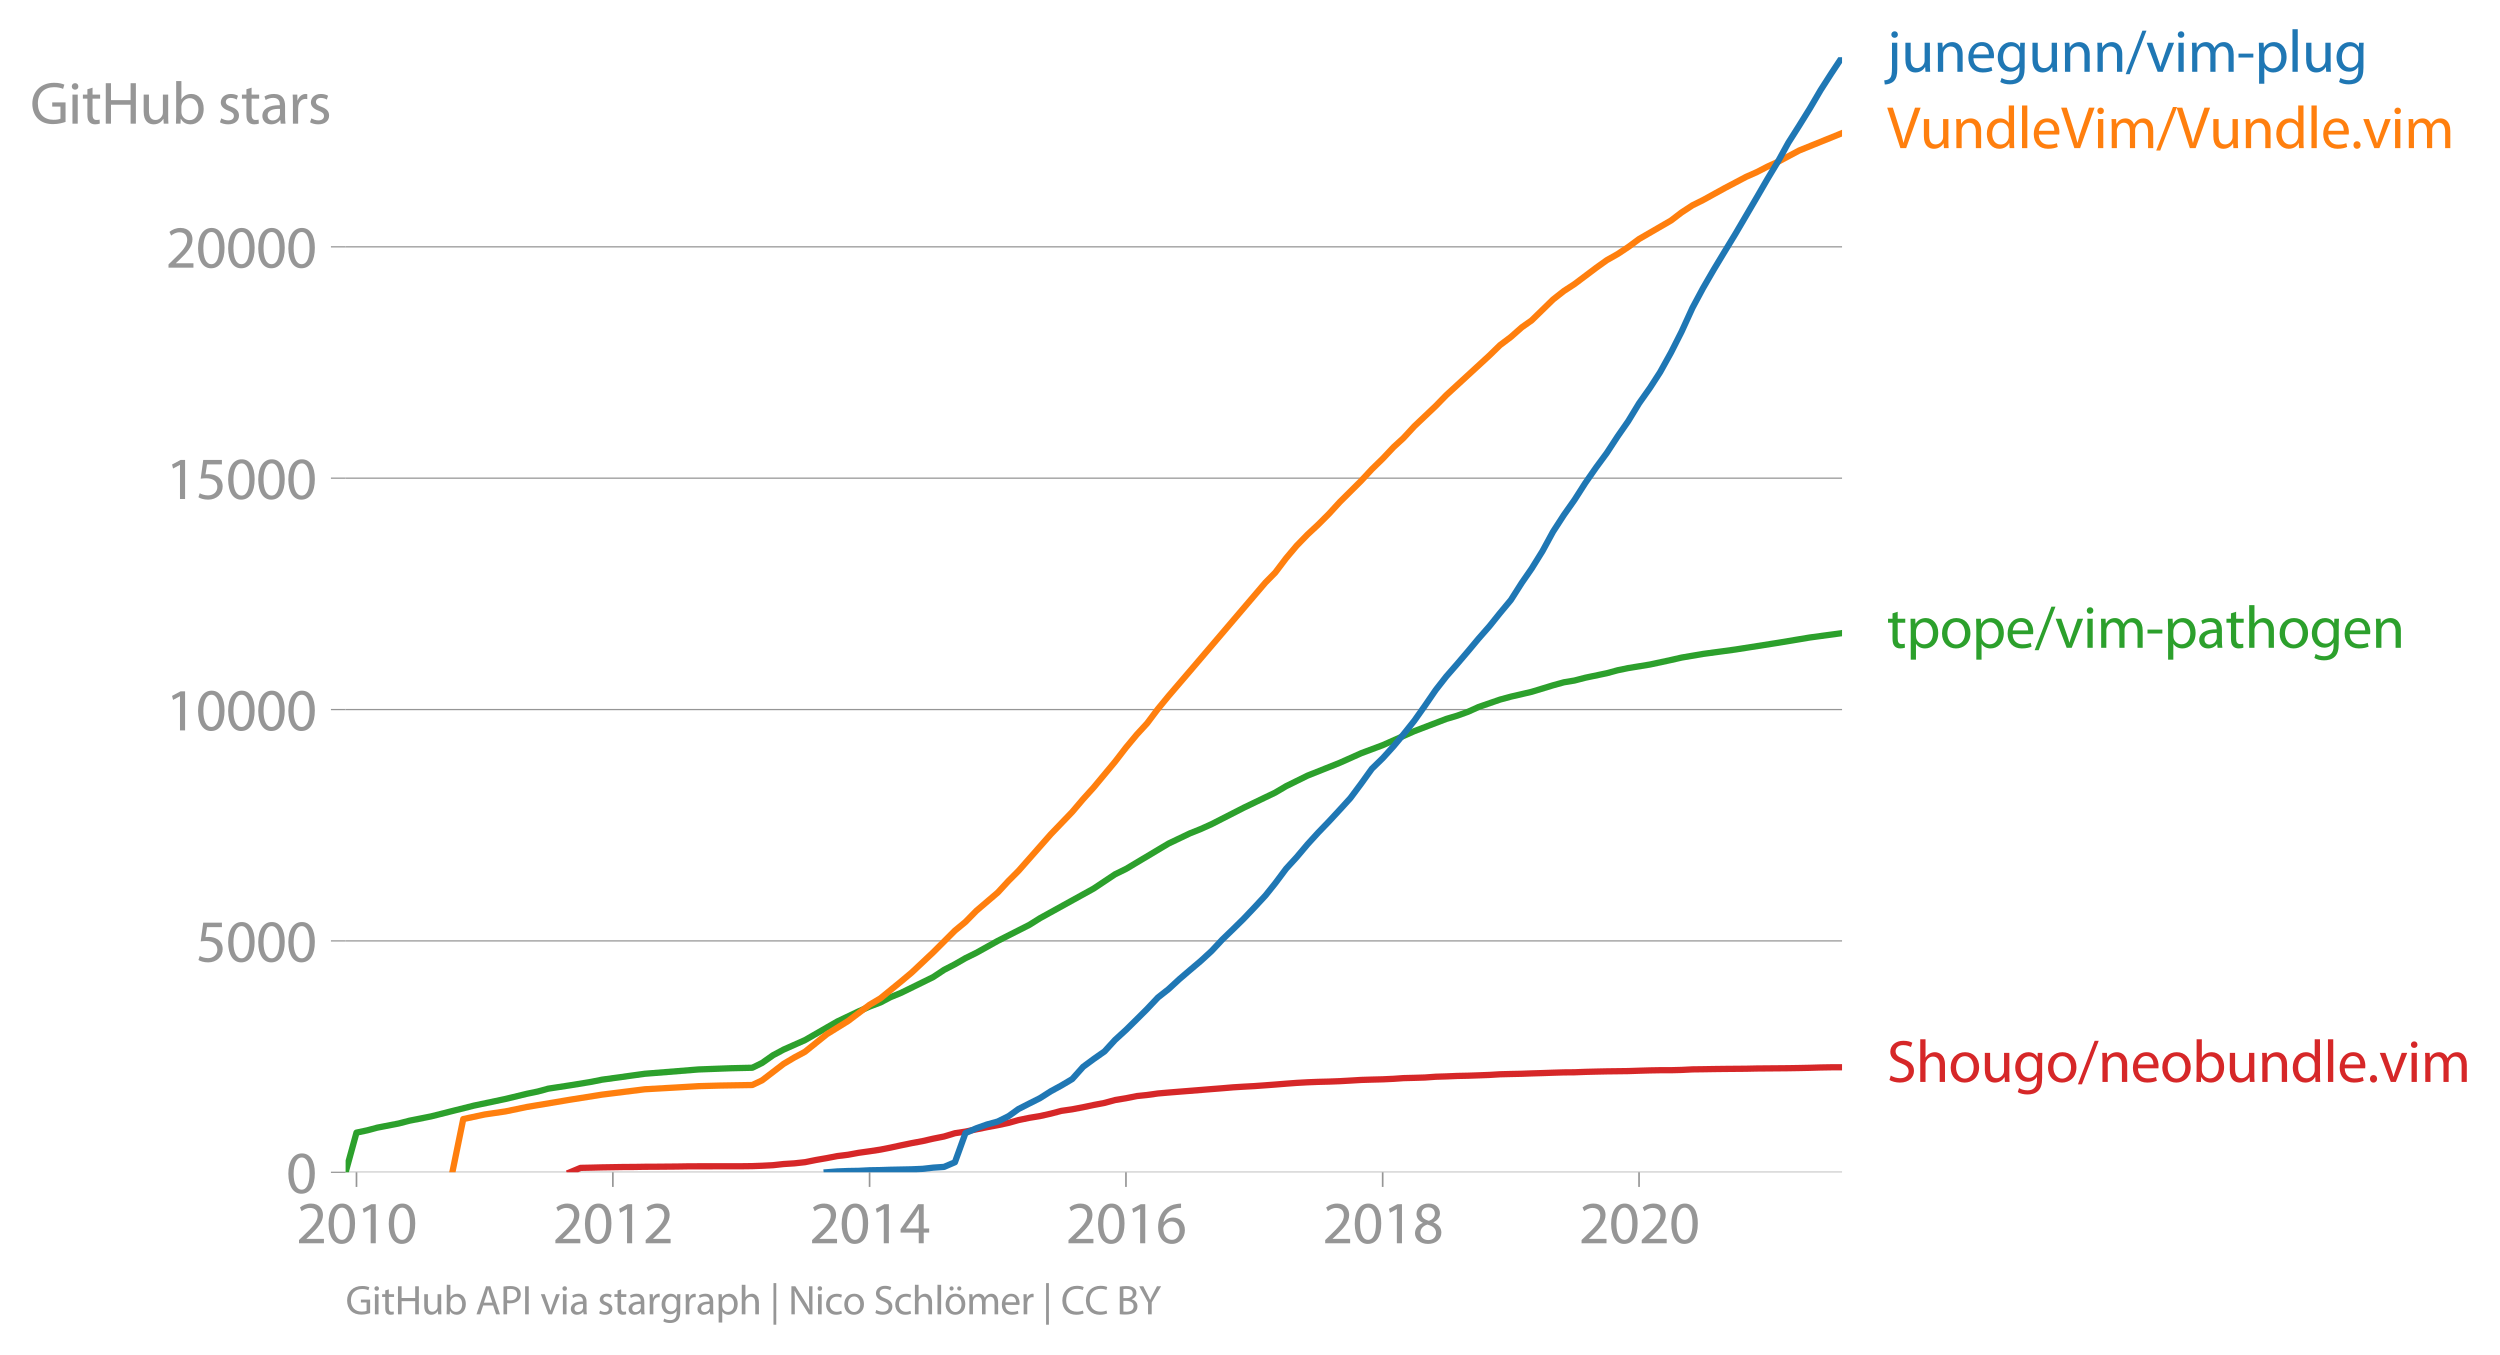 <svg xmlns:xlink="http://www.w3.org/1999/xlink" width="795.487" height="431.048" viewBox="0 0 596.615 323.286" xmlns="http://www.w3.org/2000/svg"><defs><style>*{stroke-linejoin:round;stroke-linecap:butt}</style></defs><g id="figure_1"><path d="M0 323.286h596.615V0H0v323.286z" style="fill:none" id="patch_1"/><g id="axes_1"><path d="M82.476 279.759h357.12V13.647H82.476v266.112z" style="fill:none" id="patch_2"/><g id="matplotlib.axis_1"><g id="xtick_1"><g id="line2d_1"><defs><path id="m576198812f" d="M0 0v3.5" style="stroke:#969696;stroke-width:.4"/></defs><use xlink:href="#m576198812f" x="85.074" y="279.759" style="fill:#969696;stroke:#969696;stroke-width:.4"/></g><g style="fill:#969696" transform="matrix(.14 0 0 -.14 70.711 296.699)" id="text_1"><defs><path id="MyriadPro-Regular-32" d="M2944 0v467H1075v13l333 307c877 845 1434 1466 1434 2234 0 595-378 1209-1274 1209-480 0-890-179-1178-422l180-397c192 160 505 352 883 352 621 0 825-390 825-813-6-627-486-1164-1548-2176L288 346V0h2656z" transform="scale(.016)"/><path id="MyriadPro-Regular-30" d="M1677 4230c-845 0-1447-768-1447-2163C243 691 794-70 1606-70c922 0 1447 780 1447 2195 0 1325-499 2105-1376 2105zm-32-435c582 0 845-672 845-1696 0-1062-276-1734-852-1734-512 0-844 614-844 1696 0 1133 358 1734 851 1734z" transform="scale(.016)"/><path id="MyriadPro-Regular-31" d="M1510 0h544v4160h-480l-908-486 108-429 724 390h12V0z" transform="scale(.016)"/></defs><use xlink:href="#MyriadPro-Regular-32"/><use xlink:href="#MyriadPro-Regular-30" x="51.3"/><use xlink:href="#MyriadPro-Regular-31" x="102.6"/><use xlink:href="#MyriadPro-Regular-30" x="153.9"/></g></g><g id="xtick_2"><use xlink:href="#m576198812f" x="146.257" y="279.759" style="fill:#969696;stroke:#969696;stroke-width:.4" id="line2d_2"/><g style="fill:#969696" transform="matrix(.14 0 0 -.14 131.894 296.699)" id="text_2"><use xlink:href="#MyriadPro-Regular-32"/><use xlink:href="#MyriadPro-Regular-30" x="51.3"/><use xlink:href="#MyriadPro-Regular-31" x="102.6"/><use xlink:href="#MyriadPro-Regular-32" x="153.9"/></g></g><g id="xtick_3"><use xlink:href="#m576198812f" x="207.523" y="279.759" style="fill:#969696;stroke:#969696;stroke-width:.4" id="line2d_3"/><g style="fill:#969696" transform="matrix(.14 0 0 -.14 193.16 296.699)" id="text_3"><defs><path id="MyriadPro-Regular-34" d="M2560 0v1133h582v441h-582v2586h-608L96 1504v-371h1933V0h531zM666 1574v13l1017 1415c115 192 218 371 346 614h19c-13-218-19-435-19-653V1574H666z" transform="scale(.016)"/></defs><use xlink:href="#MyriadPro-Regular-32"/><use xlink:href="#MyriadPro-Regular-30" x="51.3"/><use xlink:href="#MyriadPro-Regular-31" x="102.6"/><use xlink:href="#MyriadPro-Regular-34" x="153.9"/></g></g><g id="xtick_4"><use xlink:href="#m576198812f" x="268.705" y="279.759" style="fill:#969696;stroke:#969696;stroke-width:.4" id="line2d_4"/><g style="fill:#969696" transform="matrix(.14 0 0 -.14 254.342 296.699)" id="text_4"><defs><path id="MyriadPro-Regular-36" d="M2662 4224c-102 0-243-6-409-32-525-64-986-275-1331-614-410-410-704-1056-704-1876C218 621 800-70 1690-70c864 0 1382 704 1382 1465 0 813-518 1344-1254 1344-461 0-807-217-1005-480h-19c96 685 563 1331 1446 1479 160 25 307 32 422 25v461zM1690 365c-589 0-903 505-916 1190 0 103 26 186 64 250 154 301 468 512 807 512 518 0 857-359 857-954s-326-998-806-998h-6z" transform="scale(.016)"/></defs><use xlink:href="#MyriadPro-Regular-32"/><use xlink:href="#MyriadPro-Regular-30" x="51.3"/><use xlink:href="#MyriadPro-Regular-31" x="102.6"/><use xlink:href="#MyriadPro-Regular-36" x="153.9"/></g></g><g id="xtick_5"><use xlink:href="#m576198812f" x="329.971" y="279.759" style="fill:#969696;stroke:#969696;stroke-width:.4" id="line2d_5"/><g style="fill:#969696" transform="matrix(.14 0 0 -.14 315.608 296.699)" id="text_5"><defs><path id="MyriadPro-Regular-38" d="M1062 2170c-512-218-825-589-825-1114C237 448 762-70 1632-70c794 0 1414 486 1414 1209 0 506-320 871-838 1075v20c512 243 685 620 685 972 0 519-403 1024-1210 1024-729 0-1286-448-1286-1107 0-358 198-717 659-934l6-19zm583-1831c-531 0-851 371-832 794 0 397 262 717 749 857 563-160 915-403 915-908 0-423-327-743-832-743zm6 3488c506 0 704-345 704-678 0-378-275-634-633-755-480 128-794 352-794 768 0 358 256 665 723 665z" transform="scale(.016)"/></defs><use xlink:href="#MyriadPro-Regular-32"/><use xlink:href="#MyriadPro-Regular-30" x="51.3"/><use xlink:href="#MyriadPro-Regular-31" x="102.6"/><use xlink:href="#MyriadPro-Regular-38" x="153.9"/></g></g><g id="xtick_6"><use xlink:href="#m576198812f" x="391.153" y="279.759" style="fill:#969696;stroke:#969696;stroke-width:.4" id="line2d_6"/><g style="fill:#969696" transform="matrix(.14 0 0 -.14 376.79 296.699)" id="text_6"><use xlink:href="#MyriadPro-Regular-32"/><use xlink:href="#MyriadPro-Regular-30" x="51.3"/><use xlink:href="#MyriadPro-Regular-32" x="102.6"/><use xlink:href="#MyriadPro-Regular-30" x="153.9"/></g></g></g><g id="matplotlib.axis_2"><g id="ytick_1"><path d="M82.476 279.759h357.12" clip-path="url(#p5306ff01fc)" style="fill:none;stroke:#969696;stroke-width:.3;stroke-linecap:square" id="line2d_7"/><g id="line2d_8"><defs><path id="mcd2e77015c" d="M0 0h-3.5" style="stroke:#969696;stroke-width:.3"/></defs><use xlink:href="#mcd2e77015c" x="82.476" y="279.759" style="fill:#969696;stroke:#969696;stroke-width:.3"/></g><use xlink:href="#MyriadPro-Regular-30" style="fill:#969696" transform="matrix(.14 0 0 -.14 68.295 284.729)" id="text_7"/></g><g id="ytick_2"><path d="M82.476 224.544h357.12" clip-path="url(#p5306ff01fc)" style="fill:none;stroke:#969696;stroke-width:.3;stroke-linecap:square" id="line2d_9"/><use xlink:href="#mcd2e77015c" x="82.476" y="224.544" style="fill:#969696;stroke:#969696;stroke-width:.3" id="line2d_10"/><g style="fill:#969696" transform="matrix(.14 0 0 -.14 46.75 229.514)" id="text_8"><defs><path id="MyriadPro-Regular-35" d="M2771 4160H781L512 2163c154 19 339 45 576 45 832 0 1190-384 1197-922 0-556-455-902-986-902-377 0-717 128-889 230L269 186C467 58 851-70 1306-70c902 0 1548 608 1548 1420 0 525-268 884-595 1069-256 154-576 224-896 224-153 0-243-13-339-25l160 1068h1587v474z" transform="scale(.016)"/></defs><use xlink:href="#MyriadPro-Regular-35"/><use xlink:href="#MyriadPro-Regular-30" x="51.3"/><use xlink:href="#MyriadPro-Regular-30" x="102.6"/><use xlink:href="#MyriadPro-Regular-30" x="153.9"/></g></g><g id="ytick_3"><path d="M82.476 169.33h357.12" clip-path="url(#p5306ff01fc)" style="fill:none;stroke:#969696;stroke-width:.3;stroke-linecap:square" id="line2d_11"/><use xlink:href="#mcd2e77015c" x="82.476" y="169.329" style="fill:#969696;stroke:#969696;stroke-width:.3" id="line2d_12"/><g style="fill:#969696" transform="matrix(.14 0 0 -.14 39.568 174.3)" id="text_9"><use xlink:href="#MyriadPro-Regular-31"/><use xlink:href="#MyriadPro-Regular-30" x="51.3"/><use xlink:href="#MyriadPro-Regular-30" x="102.6"/><use xlink:href="#MyriadPro-Regular-30" x="153.9"/><use xlink:href="#MyriadPro-Regular-30" x="205.2"/></g></g><g id="ytick_4"><path d="M82.476 114.115h357.12" clip-path="url(#p5306ff01fc)" style="fill:none;stroke:#969696;stroke-width:.3;stroke-linecap:square" id="line2d_13"/><use xlink:href="#mcd2e77015c" x="82.476" y="114.115" style="fill:#969696;stroke:#969696;stroke-width:.3" id="line2d_14"/><g style="fill:#969696" transform="matrix(.14 0 0 -.14 39.568 119.085)" id="text_10"><use xlink:href="#MyriadPro-Regular-31"/><use xlink:href="#MyriadPro-Regular-35" x="51.3"/><use xlink:href="#MyriadPro-Regular-30" x="102.6"/><use xlink:href="#MyriadPro-Regular-30" x="153.9"/><use xlink:href="#MyriadPro-Regular-30" x="205.2"/></g></g><g id="ytick_5"><path d="M82.476 58.9h357.12" clip-path="url(#p5306ff01fc)" style="fill:none;stroke:#969696;stroke-width:.3;stroke-linecap:square" id="line2d_15"/><use xlink:href="#mcd2e77015c" x="82.476" y="58.9" style="fill:#969696;stroke:#969696;stroke-width:.3" id="line2d_16"/><g style="fill:#969696" transform="matrix(.14 0 0 -.14 39.568 63.87)" id="text_11"><use xlink:href="#MyriadPro-Regular-32"/><use xlink:href="#MyriadPro-Regular-30" x="51.3"/><use xlink:href="#MyriadPro-Regular-30" x="102.6"/><use xlink:href="#MyriadPro-Regular-30" x="153.9"/><use xlink:href="#MyriadPro-Regular-30" x="205.2"/></g></g><g style="fill:#969696" transform="matrix(.14 0 0 -.14 7.2 29.518)" id="text_12"><defs><path id="MyriadPro-Regular-47" d="M3770 2266H2349v-448h877V531c-128-64-378-115-743-115-1005 0-1664 646-1664 1741 0 1081 685 1734 1735 1734 435 0 723-83 953-185l135 454c-186 90-576 198-1076 198-1446 0-2329-940-2336-2227 0-672 231-1248 602-1606 422-403 960-570 1613-570 582 0 1075 147 1325 237v2074z" transform="scale(.016)"/><path id="MyriadPro-Regular-69" d="M1030 0v3098H467V0h563zM749 4320c-205 0-352-154-352-352 0-192 141-346 339-346 224 0 365 154 358 346 0 198-134 352-345 352z" transform="scale(.016)"/><path id="MyriadPro-Regular-74" d="M595 3667v-569H115v-429h480V979c0-365 58-640 218-806C947 19 1158-70 1421-70c217 0 390 38 499 83l-26 422c-83-25-172-38-326-38-314 0-422 217-422 601v1671h806v429h-806v742l-551-173z" transform="scale(.016)"/><path id="MyriadPro-Regular-48" d="M486 4314V0h557v2022h2087V0h563v4314h-563V2509H1043v1805H486z" transform="scale(.016)"/><path id="MyriadPro-Regular-75" d="M3059 3098h-563V1197c0-103-19-205-51-288-103-250-365-512-743-512-512 0-691 397-691 985v1716H448V1286C448 198 1030-70 1517-70c550 0 877 326 1024 576h13l32-506h499c-19 243-26 525-26 845v2253z" transform="scale(.016)"/><path id="MyriadPro-Regular-62" d="M467 800c0-275-13-589-25-800h486l26 512h19c230-410 589-582 1037-582 691 0 1388 550 1388 1657 7 941-537 1581-1305 1581-499 0-858-224-1056-570h-13v1946H467V800zm557 998c0 90 19 167 32 231 115 429 474 691 858 691 601 0 921-531 921-1152 0-710-352-1190-941-1190-409 0-736 268-844 659-13 64-26 134-26 205v556z" transform="scale(.016)"/><path id="MyriadPro-Regular-73" d="M250 147C467 19 781-70 1120-70c736 0 1158 390 1158 934 0 461-275 730-812 934-404 154-589 269-589 525 0 231 185 423 518 423 288 0 512-103 634-180l141 410c-173 102-448 192-762 192-666 0-1069-410-1069-909 0-371 263-678 819-877 416-153 576-300 576-569 0-256-192-461-601-461-282 0-576 115-743 224L250 147z" transform="scale(.016)"/><path id="MyriadPro-Regular-61" d="M2643 1901c0 621-230 1267-1177 1267-391 0-762-109-1018-275l128-371c218 140 518 230 806 230 634 0 704-461 704-717v-64C890 1978 224 1568 224 819c0-448 320-889 947-889 442 0 775 217 947 460h20l44-390h512c-38 211-51 474-51 742v1159zm-544-858c0-57-13-121-32-179-89-262-345-518-749-518-288 0-531 172-531 537 0 602 698 711 1312 698v-538z" transform="scale(.016)"/><path id="MyriadPro-Regular-72" d="M467 0h557v1651c0 96 13 186 26 263 76 422 358 723 755 723 77 0 134-7 192-19v531c-51 13-96 19-160 19-378 0-717-262-858-678h-25l-20 608H442c19-288 25-602 25-967V0z" transform="scale(.016)"/></defs><use xlink:href="#MyriadPro-Regular-47"/><use xlink:href="#MyriadPro-Regular-69" x="64.6"/><use xlink:href="#MyriadPro-Regular-74" x="88"/><use xlink:href="#MyriadPro-Regular-48" x="121.1"/><use xlink:href="#MyriadPro-Regular-75" x="186.3"/><use xlink:href="#MyriadPro-Regular-62" x="241.4"/><use xlink:href="#MyriadPro-Regular-20" x="298.3"/><use xlink:href="#MyriadPro-Regular-73" x="319.5"/><use xlink:href="#MyriadPro-Regular-74" x="359.1"/><use xlink:href="#MyriadPro-Regular-61" x="392.2"/><use xlink:href="#MyriadPro-Regular-72" x="440.4"/><use xlink:href="#MyriadPro-Regular-73" x="473.1"/></g></g><path d="m136.032 279.759 2.514-1.05 2.598-.055 2.515-.066 2.598-.044 2.598-.044 2.43-.011 2.598-.045 2.515-.01 2.598-.023 2.514-.022 2.598-.044 2.599-.011h2.514l2.598-.011H176.932l2.598-.033 2.346-.088 2.599-.133 2.514-.276 2.598-.166 2.514-.276 2.599-.519 2.598-.453 2.514-.485 2.598-.32 2.515-.465 2.598-.364 2.598-.397 2.347-.464 2.598-.563 2.514-.52 2.598-.485 2.515-.575 2.598-.519 2.598-.784 2.514-.386 2.598-.541 2.515-.508 2.598-.486 2.598-.552 2.347-.663 2.598-.54 2.514-.41 2.598-.585 2.515-.662 2.598-.376 2.598-.497 2.514-.53 2.598-.497 2.515-.684 2.598-.431 2.598-.52 2.43-.253 2.599-.365 2.514-.22 2.598-.21 2.515-.199 2.598-.21 2.598-.21 2.514-.198 2.598-.221 2.515-.155 2.598-.143 2.598-.188 2.347-.177 2.598-.21 2.514-.187 2.598-.144 2.515-.1 2.598-.066 2.598-.099 2.514-.143 2.599-.155 2.514-.077 2.598-.067 2.598-.121 2.347-.166 2.598-.066 2.514-.077 2.599-.188 2.514-.077 2.598-.11 2.598-.056 2.515-.088 2.598-.1 2.514-.154 2.598-.067 2.598-.055 2.347-.088 2.598-.077 2.515-.089 2.598-.077 2.514-.022 2.598-.1 2.598-.066 2.515-.055 2.598-.033 2.514-.033 2.598-.089 2.598-.077 2.431-.044h2.598l2.514-.066 2.599-.133 2.514-.033 2.598-.044 2.598-.033 2.515-.022 2.598-.022 2.514-.056 2.598-.022 2.598-.022 2.347-.022 2.598-.044 2.515-.055 2.598-.078 2.514-.044 2.598-.01" clip-path="url(#p5306ff01fc)" style="fill:none;stroke:#d62728;stroke-width:1.5;stroke-linecap:square" id="line2d_17"/><path d="m82.476 279.759 2.598-9.464 2.599-.552 2.346-.63 5.113-.994 2.598-.673 5.112-1.016 5.113-1.292 5.112-1.281 7.543-1.59 5.113-1.237 2.598-.541 2.514-.685 5.197-.795 5.112-.84 2.515-.507 10.224-1.414 12.824-1.027 7.626-.287 5.197-.121 2.346-1.149 2.599-1.833 2.514-1.347 5.112-2.264 7.711-4.44 5.113-2.429 2.598-1.137 2.598-.983 2.347-1.237 2.598-1.07 7.627-3.744 2.598-1.723 2.598-1.347 2.514-1.447 2.598-1.281 5.113-2.849 7.543-3.82 2.514-1.58 12.823-7.079 5.113-3.412 2.598-1.27 10.141-6.051 5.113-2.44 2.598-1.039 2.598-1.17 7.627-3.898 5.196-2.496 2.347-1.126 2.598-1.535 5.112-2.518 7.711-3.07 5.113-2.286 5.112-1.91 7.543-3.346 7.627-2.916 2.598-.773 2.598-.938 2.515-1.138 5.112-1.767 2.598-.706 4.945-1.149 5.113-1.557 2.598-.718 2.514-.42 2.598-.673 5.113-1.071 2.598-.707 2.514-.519 5.196-.85 5.03-1.082 2.513-.575 5.113-.872 7.71-1.05 10.31-1.622 7.459-1.248 7.71-1.05h0" clip-path="url(#p5306ff01fc)" style="fill:none;stroke:#2ca02c;stroke-width:1.5;stroke-linecap:square" id="line2d_18"/><path d="m107.955 279.759 2.598-12.7 5.113-1.093 4.944-.729 5.113-1.06 10.309-1.734 7.627-1.214 10.224-1.281 7.627-.431 5.197-.31 5.112-.143 7.71-.132 2.347-1.116 5.113-3.92 2.598-1.546 2.514-1.347 5.197-4.185 5.112-3.17 5.113-3.865 2.598-1.546 4.945-4.041 2.514-2.11 5.113-4.814 5.196-5.19 2.514-2.077 2.598-2.65 5.113-4.362 2.598-2.816 2.347-2.352 7.71-8.746 5.113-5.323 2.598-3.058 2.514-2.783 5.113-6.151 2.598-3.368 2.598-3.125 2.43-2.64 2.599-3.456 2.514-3.059 5.113-5.963 18.02-21.125 2.346-2.386 2.598-3.434 2.514-2.981 2.598-2.673 2.515-2.34 2.598-2.596 2.598-2.838 5.113-5.08 2.514-2.716 2.598-2.53 2.598-2.76 2.347-2.153 2.598-2.816 5.113-4.848 2.514-2.584 10.309-9.475 2.514-2.451 2.598-1.955 2.598-2.297 2.347-1.656 5.113-4.98 2.598-2.044 2.514-1.634 5.196-3.91 2.515-1.8 2.598-1.468 2.514-1.667 2.598-1.922 7.627-4.417 2.514-1.921 2.599-1.701 2.514-1.248 5.196-2.86 5.113-2.695 2.514-1.115 2.598-1.336 2.598-1.193 4.945-2.639 10.225-4.141h0" clip-path="url(#p5306ff01fc)" style="fill:none;stroke:#ff7f0e;stroke-width:1.5;stroke-linecap:square" id="line2d_19"/><g style="fill:#1f77b4" transform="matrix(.14 0 0 -.14 450.31 17.14)" id="text_13"><defs><path id="MyriadPro-Regular-6a" d="M-230-1350c300 0 710 102 960 352 275 281 371 672 371 1273v2823H538V493c0-743-58-992-212-1165C192-819-32-890-288-909l58-441zM826 4320c-212 0-359-154-359-352 0-186 135-346 346-346 224 0 358 160 352 346 0 198-135 352-339 352z" transform="scale(.016)"/><path id="MyriadPro-Regular-6e" d="M467 0h563v1862c0 96 13 192 39 263 96 313 384 576 755 576 531 0 717-416 717-915V0h563v1850c0 1062-666 1318-1094 1318-512 0-871-288-1024-582h-13l-32 512H442c19-256 25-519 25-839V0z" transform="scale(.016)"/><path id="MyriadPro-Regular-65" d="M2957 1446c6 58 19 148 19 263 0 569-269 1459-1280 1459-902 0-1453-736-1453-1670C243 563 813-70 1766-70c493 0 832 108 1031 198l-96 403c-211-89-455-160-858-160-563 0-1049 314-1062 1075h2176zM787 1850c45 390 295 915 864 915 634 0 787-557 781-915H787z" transform="scale(.016)"/><path id="MyriadPro-Regular-67" d="M3110 2246c0 378 13 628 26 852h-493l-25-468h-13c-135 256-429 538-967 538-710 0-1395-595-1395-1645C243 666 794 13 1562 13c480 0 812 230 985 518h13V186c0-781-422-1082-998-1082-384 0-704 115-909 243l-141-429c250-166 659-256 1030-256 391 0 826 90 1127 372 301 268 441 704 441 1414v1798zm-556-928c0-96-13-204-45-300-122-359-435-576-781-576-608 0-915 505-915 1113 0 717 384 1171 921 1171 410 0 685-268 788-595 25-77 32-160 32-256v-557z" transform="scale(.016)"/><path id="MyriadPro-Regular-2f" d="m422-256 1792 4640h-435L-6-256h428z" transform="scale(.016)"/><path id="MyriadPro-Regular-76" d="M83 3098 1261 0h537l1216 3098h-588l-602-1741c-102-282-192-538-262-794h-20c-64 256-147 512-249 794L685 3098H83z" transform="scale(.016)"/><path id="MyriadPro-Regular-6d" d="M467 0h551v1869c0 96 12 192 44 275 90 282 346 563 698 563 429 0 646-358 646-851V0h551v1914c0 102 19 204 45 281 96 275 345 512 665 512 455 0 672-358 672-953V0h551v1824c0 1075-608 1344-1018 1344-294 0-499-77-685-218-128-96-249-230-345-403h-13c-135 365-455 621-877 621-512 0-800-275-973-570h-19l-26 500H442c19-256 25-519 25-839V0z" transform="scale(.016)"/><path id="MyriadPro-Regular-2d" d="M192 1939v-416h1581v416H192z" transform="scale(.016)"/><path id="MyriadPro-Regular-70" d="M467-1267h557V416h13c185-307 544-486 953-486 730 0 1408 550 1408 1664 0 940-563 1574-1312 1574-505 0-870-224-1100-602h-13l-26 532H442c12-295 25-615 25-1012v-3353zm557 3059c0 77 19 160 38 230 109 423 468 698 852 698 595 0 921-531 921-1152 0-710-345-1197-941-1197-403 0-742 269-844 659-13 71-26 148-26 231v531z" transform="scale(.016)"/><path id="MyriadPro-Regular-6c" d="M467 0h563v4544H467V0z" transform="scale(.016)"/></defs><use xlink:href="#MyriadPro-Regular-6a"/><use xlink:href="#MyriadPro-Regular-75" x="24.3"/><use xlink:href="#MyriadPro-Regular-6e" x="79.4"/><use xlink:href="#MyriadPro-Regular-65" x="134.9"/><use xlink:href="#MyriadPro-Regular-67" x="185"/><use xlink:href="#MyriadPro-Regular-75" x="240.9"/><use xlink:href="#MyriadPro-Regular-6e" x="296"/><use xlink:href="#MyriadPro-Regular-6e" x="351.5"/><use xlink:href="#MyriadPro-Regular-2f" x="407"/><use xlink:href="#MyriadPro-Regular-76" x="441.3"/><use xlink:href="#MyriadPro-Regular-69" x="489.4"/><use xlink:href="#MyriadPro-Regular-6d" x="512.8"/><use xlink:href="#MyriadPro-Regular-2d" x="596.2"/><use xlink:href="#MyriadPro-Regular-70" x="626.9"/><use xlink:href="#MyriadPro-Regular-6c" x="683.8"/><use xlink:href="#MyriadPro-Regular-75" x="707.4"/><use xlink:href="#MyriadPro-Regular-67" x="762.5"/></g><g style="fill:#ff7f0e" transform="matrix(.14 0 0 -.14 450.31 35.352)" id="text_14"><defs><path id="MyriadPro-Regular-56" d="m2048 0 1542 4314h-595l-729-2132c-192-563-372-1107-493-1606h-13c-115 506-275 1030-461 1613L627 4314H26L1434 0h614z" transform="scale(.016)"/><path id="MyriadPro-Regular-64" d="M2579 4544V2694h-13c-140 250-460 474-934 474-755 0-1395-634-1389-1664C243 563 819-70 1568-70c506 0 883 262 1056 608h13l25-538h506c-19 211-26 525-26 800v3744h-563zm0-3245c0-89-6-166-25-243-103-422-448-672-826-672-608 0-915 518-915 1146 0 684 345 1196 928 1196 422 0 729-294 813-652 19-71 25-167 25-237v-538z" transform="scale(.016)"/><path id="MyriadPro-Regular-2e" d="M710-70c237 0 384 172 384 403 0 237-153 403-377 403S333 570 333 333c0-231 153-403 371-403h6z" transform="scale(.016)"/></defs><use xlink:href="#MyriadPro-Regular-56"/><use xlink:href="#MyriadPro-Regular-75" x="55.8"/><use xlink:href="#MyriadPro-Regular-6e" x="110.9"/><use xlink:href="#MyriadPro-Regular-64" x="166.4"/><use xlink:href="#MyriadPro-Regular-6c" x="222.8"/><use xlink:href="#MyriadPro-Regular-65" x="246.4"/><use xlink:href="#MyriadPro-Regular-56" x="296.5"/><use xlink:href="#MyriadPro-Regular-69" x="352.3"/><use xlink:href="#MyriadPro-Regular-6d" x="375.7"/><use xlink:href="#MyriadPro-Regular-2f" x="459.1"/><use xlink:href="#MyriadPro-Regular-56" x="493.4"/><use xlink:href="#MyriadPro-Regular-75" x="549.2"/><use xlink:href="#MyriadPro-Regular-6e" x="604.3"/><use xlink:href="#MyriadPro-Regular-64" x="659.8"/><use xlink:href="#MyriadPro-Regular-6c" x="716.2"/><use xlink:href="#MyriadPro-Regular-65" x="739.8"/><use xlink:href="#MyriadPro-Regular-2e" x="789.9"/><use xlink:href="#MyriadPro-Regular-76" x="810.6"/><use xlink:href="#MyriadPro-Regular-69" x="858.7"/><use xlink:href="#MyriadPro-Regular-6d" x="882.1"/></g><g style="fill:#2ca02c" transform="matrix(.14 0 0 -.14 450.31 154.593)" id="text_15"><defs><path id="MyriadPro-Regular-6f" d="M1779 3168c-857 0-1536-608-1536-1645C243 544 890-70 1728-70c749 0 1542 499 1542 1644 0 948-601 1594-1491 1594zm-13-422c666 0 928-666 928-1191 0-697-403-1203-940-1203-551 0-941 512-941 1190 0 589 288 1204 953 1204z" transform="scale(.016)"/><path id="MyriadPro-Regular-68" d="M467 0h563v1869c0 109 7 192 39 269 102 307 390 563 755 563 531 0 717-423 717-922V0h563v1843c0 1069-666 1325-1082 1325-211 0-409-64-576-160-172-96-313-237-403-397h-13v1933H467V0z" transform="scale(.016)"/></defs><use xlink:href="#MyriadPro-Regular-74"/><use xlink:href="#MyriadPro-Regular-70" x="33.1"/><use xlink:href="#MyriadPro-Regular-6f" x="90"/><use xlink:href="#MyriadPro-Regular-70" x="144.9"/><use xlink:href="#MyriadPro-Regular-65" x="201.8"/><use xlink:href="#MyriadPro-Regular-2f" x="251.9"/><use xlink:href="#MyriadPro-Regular-76" x="286.2"/><use xlink:href="#MyriadPro-Regular-69" x="334.3"/><use xlink:href="#MyriadPro-Regular-6d" x="357.7"/><use xlink:href="#MyriadPro-Regular-2d" x="441.1"/><use xlink:href="#MyriadPro-Regular-70" x="471.8"/><use xlink:href="#MyriadPro-Regular-61" x="528.7"/><use xlink:href="#MyriadPro-Regular-74" x="576.9"/><use xlink:href="#MyriadPro-Regular-68" x="610"/><use xlink:href="#MyriadPro-Regular-6f" x="665.5"/><use xlink:href="#MyriadPro-Regular-67" x="720.4"/><use xlink:href="#MyriadPro-Regular-65" x="776.3"/><use xlink:href="#MyriadPro-Regular-6e" x="826.4"/></g><g style="fill:#d62728" transform="matrix(.14 0 0 -.14 450.31 258.198)" id="text_16"><defs><path id="MyriadPro-Regular-53" d="M269 211C499 58 954-70 1370-70c1017 0 1510 582 1510 1248 0 633-371 985-1101 1267-595 230-857 429-857 832 0 294 224 646 812 646 391 0 679-128 820-205l153 455c-192 109-512 211-953 211-839 0-1396-499-1396-1171 0-608 436-973 1140-1223 582-224 812-454 812-857 0-435-332-736-902-736-384 0-749 128-998 281L269 211z" transform="scale(.016)"/></defs><use xlink:href="#MyriadPro-Regular-53"/><use xlink:href="#MyriadPro-Regular-68" x="49.3"/><use xlink:href="#MyriadPro-Regular-6f" x="104.8"/><use xlink:href="#MyriadPro-Regular-75" x="159.7"/><use xlink:href="#MyriadPro-Regular-67" x="214.8"/><use xlink:href="#MyriadPro-Regular-6f" x="270.7"/><use xlink:href="#MyriadPro-Regular-2f" x="325.6"/><use xlink:href="#MyriadPro-Regular-6e" x="359.9"/><use xlink:href="#MyriadPro-Regular-65" x="415.4"/><use xlink:href="#MyriadPro-Regular-6f" x="465.5"/><use xlink:href="#MyriadPro-Regular-62" x="520.4"/><use xlink:href="#MyriadPro-Regular-75" x="577.3"/><use xlink:href="#MyriadPro-Regular-6e" x="632.4"/><use xlink:href="#MyriadPro-Regular-64" x="687.9"/><use xlink:href="#MyriadPro-Regular-6c" x="744.3"/><use xlink:href="#MyriadPro-Regular-65" x="767.9"/><use xlink:href="#MyriadPro-Regular-2e" x="818"/><use xlink:href="#MyriadPro-Regular-76" x="838.7"/><use xlink:href="#MyriadPro-Regular-69" x="886.8"/><use xlink:href="#MyriadPro-Regular-6d" x="910.2"/></g><g style="fill:#969696" transform="matrix(.097 0 0 -.097 82.476 313.657)" id="text_17"><defs><path id="MyriadPro-Regular-41" d="M2714 1357 3174 0h596L2298 4314h-672L160 0h576l448 1357h1530zm-1415 435 423 1248c83 262 153 525 217 781h13c64-250 128-506 224-787l422-1242H1299z" transform="scale(.016)"/><path id="MyriadPro-Regular-50" d="M486 0h557v1728c128-32 282-38 448-38 544 0 1024 160 1319 473 217 224 332 531 332 922 0 384-140 697-377 902-256 231-659 359-1210 359-448 0-800-39-1069-84V0zm557 3859c96 26 282 45 525 45 614 0 1018-275 1018-845 0-595-410-921-1082-921-186 0-339 12-461 44v1677z" transform="scale(.016)"/><path id="MyriadPro-Regular-49" d="M486 4314V0h557v4314H486z" transform="scale(.016)"/><path id="MyriadPro-Regular-7c" d="M550 4800v-6400h429v6400H550z" transform="scale(.016)"/><path id="MyriadPro-Regular-4e" d="M1011 0v1843c0 717-13 1235-45 1779l20 7c217-467 505-960 806-1440L3162 0h563v4314h-525V2509c0-672 13-1197 64-1773l-13-6c-205 441-454 896-774 1401L1094 4314H486V0h525z" transform="scale(.016)"/><path id="MyriadPro-Regular-63" d="M2579 538c-160-71-371-154-691-154-614 0-1075 442-1075 1158 0 647 384 1172 1094 1172 307 0 519-71 653-148l128 436c-154 76-448 160-781 160-1011 0-1664-692-1664-1645C243 570 851-70 1786-70c416 0 742 108 889 185l-96 423z" transform="scale(.016)"/><path id="MyriadPro-Regular-f6" d="M1165 3648c185 0 313 154 313 326 0 186-134 327-313 327s-327-147-327-327c0-172 135-326 320-326h7zm1184 0c185 0 313 154 313 326 0 186-134 327-313 327s-320-147-320-327c0-172 128-326 313-326h7zm-570-480c-857 0-1536-608-1536-1645C243 544 890-70 1728-70c749 0 1542 499 1542 1644 0 948-601 1594-1491 1594zm-13-422c666 0 928-666 928-1191 0-697-403-1203-940-1203-551 0-941 512-941 1190 0 589 288 1204 953 1204z" transform="scale(.016)"/><path id="MyriadPro-Regular-43" d="M3386 582c-224-108-570-179-909-179-1050 0-1658 679-1658 1735 0 1132 672 1779 1683 1779 359 0 660-77 871-179l134 454c-147 77-486 192-1024 192-1337 0-2253-915-2253-2266C230 704 1146-70 2362-70c524 0 934 108 1139 211l-115 441z" transform="scale(.016)"/><path id="MyriadPro-Regular-42" d="M486 13c186-26 480-51 864-51 704 0 1191 128 1492 403 217 211 364 493 364 864 0 640-480 979-889 1081v13c454 167 729 531 729 947 0 340-134 596-358 762-269 218-627 314-1184 314-390 0-774-39-1018-90V13zm557 3865c90 20 237 39 493 39 563 0 947-199 947-704 0-416-345-723-934-723h-506v1388zm0-1811h461c608 0 1114-243 1114-832 0-627-532-838-1108-838-198 0-358 6-467 25v1645z" transform="scale(.016)"/><path id="MyriadPro-Regular-59" d="M2010 0v1837l1446 2477h-634l-620-1191c-167-326-314-608-436-889h-12c-135 300-263 563-429 889L717 4314H83l1363-2484V0h564z" transform="scale(.016)"/></defs><use xlink:href="#MyriadPro-Regular-47"/><use xlink:href="#MyriadPro-Regular-69" x="64.6"/><use xlink:href="#MyriadPro-Regular-74" x="88"/><use xlink:href="#MyriadPro-Regular-48" x="121.1"/><use xlink:href="#MyriadPro-Regular-75" x="186.3"/><use xlink:href="#MyriadPro-Regular-62" x="241.4"/><use xlink:href="#MyriadPro-Regular-20" x="298.3"/><use xlink:href="#MyriadPro-Regular-41" x="319.5"/><use xlink:href="#MyriadPro-Regular-50" x="380.7"/><use xlink:href="#MyriadPro-Regular-49" x="433.9"/><use xlink:href="#MyriadPro-Regular-20" x="457.8"/><use xlink:href="#MyriadPro-Regular-76" x="479"/><use xlink:href="#MyriadPro-Regular-69" x="527.1"/><use xlink:href="#MyriadPro-Regular-61" x="550.5"/><use xlink:href="#MyriadPro-Regular-20" x="598.7"/><use xlink:href="#MyriadPro-Regular-73" x="619.9"/><use xlink:href="#MyriadPro-Regular-74" x="659.5"/><use xlink:href="#MyriadPro-Regular-61" x="692.6"/><use xlink:href="#MyriadPro-Regular-72" x="740.8"/><use xlink:href="#MyriadPro-Regular-67" x="773.5"/><use xlink:href="#MyriadPro-Regular-72" x="829.4"/><use xlink:href="#MyriadPro-Regular-61" x="862.1"/><use xlink:href="#MyriadPro-Regular-70" x="910.3"/><use xlink:href="#MyriadPro-Regular-68" x="967.2"/><use xlink:href="#MyriadPro-Regular-20" x="1022.7"/><use xlink:href="#MyriadPro-Regular-7c" x="1043.9"/><use xlink:href="#MyriadPro-Regular-20" x="1067.8"/><use xlink:href="#MyriadPro-Regular-4e" x="1089"/><use xlink:href="#MyriadPro-Regular-69" x="1154.8"/><use xlink:href="#MyriadPro-Regular-63" x="1178.2"/><use xlink:href="#MyriadPro-Regular-6f" x="1223"/><use xlink:href="#MyriadPro-Regular-20" x="1277.9"/><use xlink:href="#MyriadPro-Regular-53" x="1299.1"/><use xlink:href="#MyriadPro-Regular-63" x="1348.4"/><use xlink:href="#MyriadPro-Regular-68" x="1393.2"/><use xlink:href="#MyriadPro-Regular-6c" x="1448.7"/><use xlink:href="#MyriadPro-Regular-f6" x="1472.3"/><use xlink:href="#MyriadPro-Regular-6d" x="1527.2"/><use xlink:href="#MyriadPro-Regular-65" x="1610.6"/><use xlink:href="#MyriadPro-Regular-72" x="1660.7"/><use xlink:href="#MyriadPro-Regular-20" x="1693.4"/><use xlink:href="#MyriadPro-Regular-7c" x="1714.6"/><use xlink:href="#MyriadPro-Regular-20" x="1738.5"/><use xlink:href="#MyriadPro-Regular-43" x="1759.7"/><use xlink:href="#MyriadPro-Regular-43" x="1817.7"/><use xlink:href="#MyriadPro-Regular-20" x="1875.7"/><use xlink:href="#MyriadPro-Regular-42" x="1896.9"/><use xlink:href="#MyriadPro-Regular-59" x="1951.1"/></g><path d="m197.298 279.759 2.514-.2 2.598-.099 2.515-.044 2.598-.132 2.598-.044 2.347-.078 2.598-.055 2.514-.055 2.598-.11 2.515-.288 2.598-.176 2.598-1.116 2.514-6.957 2.598-1.148 2.515-.895 2.598-.718 2.598-1.292 2.347-1.69 2.598-1.324 2.514-1.26 2.598-1.656 2.515-1.369 2.598-1.546 2.598-2.915 2.514-1.855 2.598-1.823 2.515-2.75 2.598-2.373 2.598-2.562 2.43-2.419 2.599-2.76 2.514-1.977 2.598-2.396 2.515-2.154 2.598-2.197 2.598-2.386 2.514-2.694 2.598-2.507 2.515-2.473 2.598-2.74 2.598-2.804 2.347-2.926 2.598-3.479 2.514-2.75 2.598-3.08 2.515-2.761 2.598-2.695 2.598-2.805 2.514-2.76 2.599-3.49 2.514-3.5 2.598-2.53 2.598-2.86 2.347-2.826 2.598-3.258 2.514-3.556 2.599-3.788 2.514-3.213 2.598-2.982 2.598-3.048 2.515-3.014 2.598-2.96 2.514-3.136 2.598-3.125 2.598-4.086 2.347-3.39 2.598-4.185 2.515-4.627 2.598-4.009 2.514-3.567 2.598-4.064 2.598-3.732 2.515-3.412 2.598-3.976 2.514-3.61 2.598-4.274 2.598-3.678 2.431-3.765 2.598-4.683 2.514-4.969 2.599-5.687 2.514-4.693 2.598-4.484 2.598-4.306 2.515-4.13 2.598-4.429 2.514-4.295 2.598-4.484 2.598-4.318 2.347-4.262 2.598-4.097 2.515-4.053 2.598-4.428 2.514-3.92 2.598-3.92" clip-path="url(#p5306ff01fc)" style="fill:none;stroke:#1f77b4;stroke-width:1.5;stroke-linecap:square" id="line2d_20"/></g></g><defs><clipPath id="p5306ff01fc"><path d="M82.476 13.647h357.12v266.112H82.476z"/></clipPath></defs></svg>